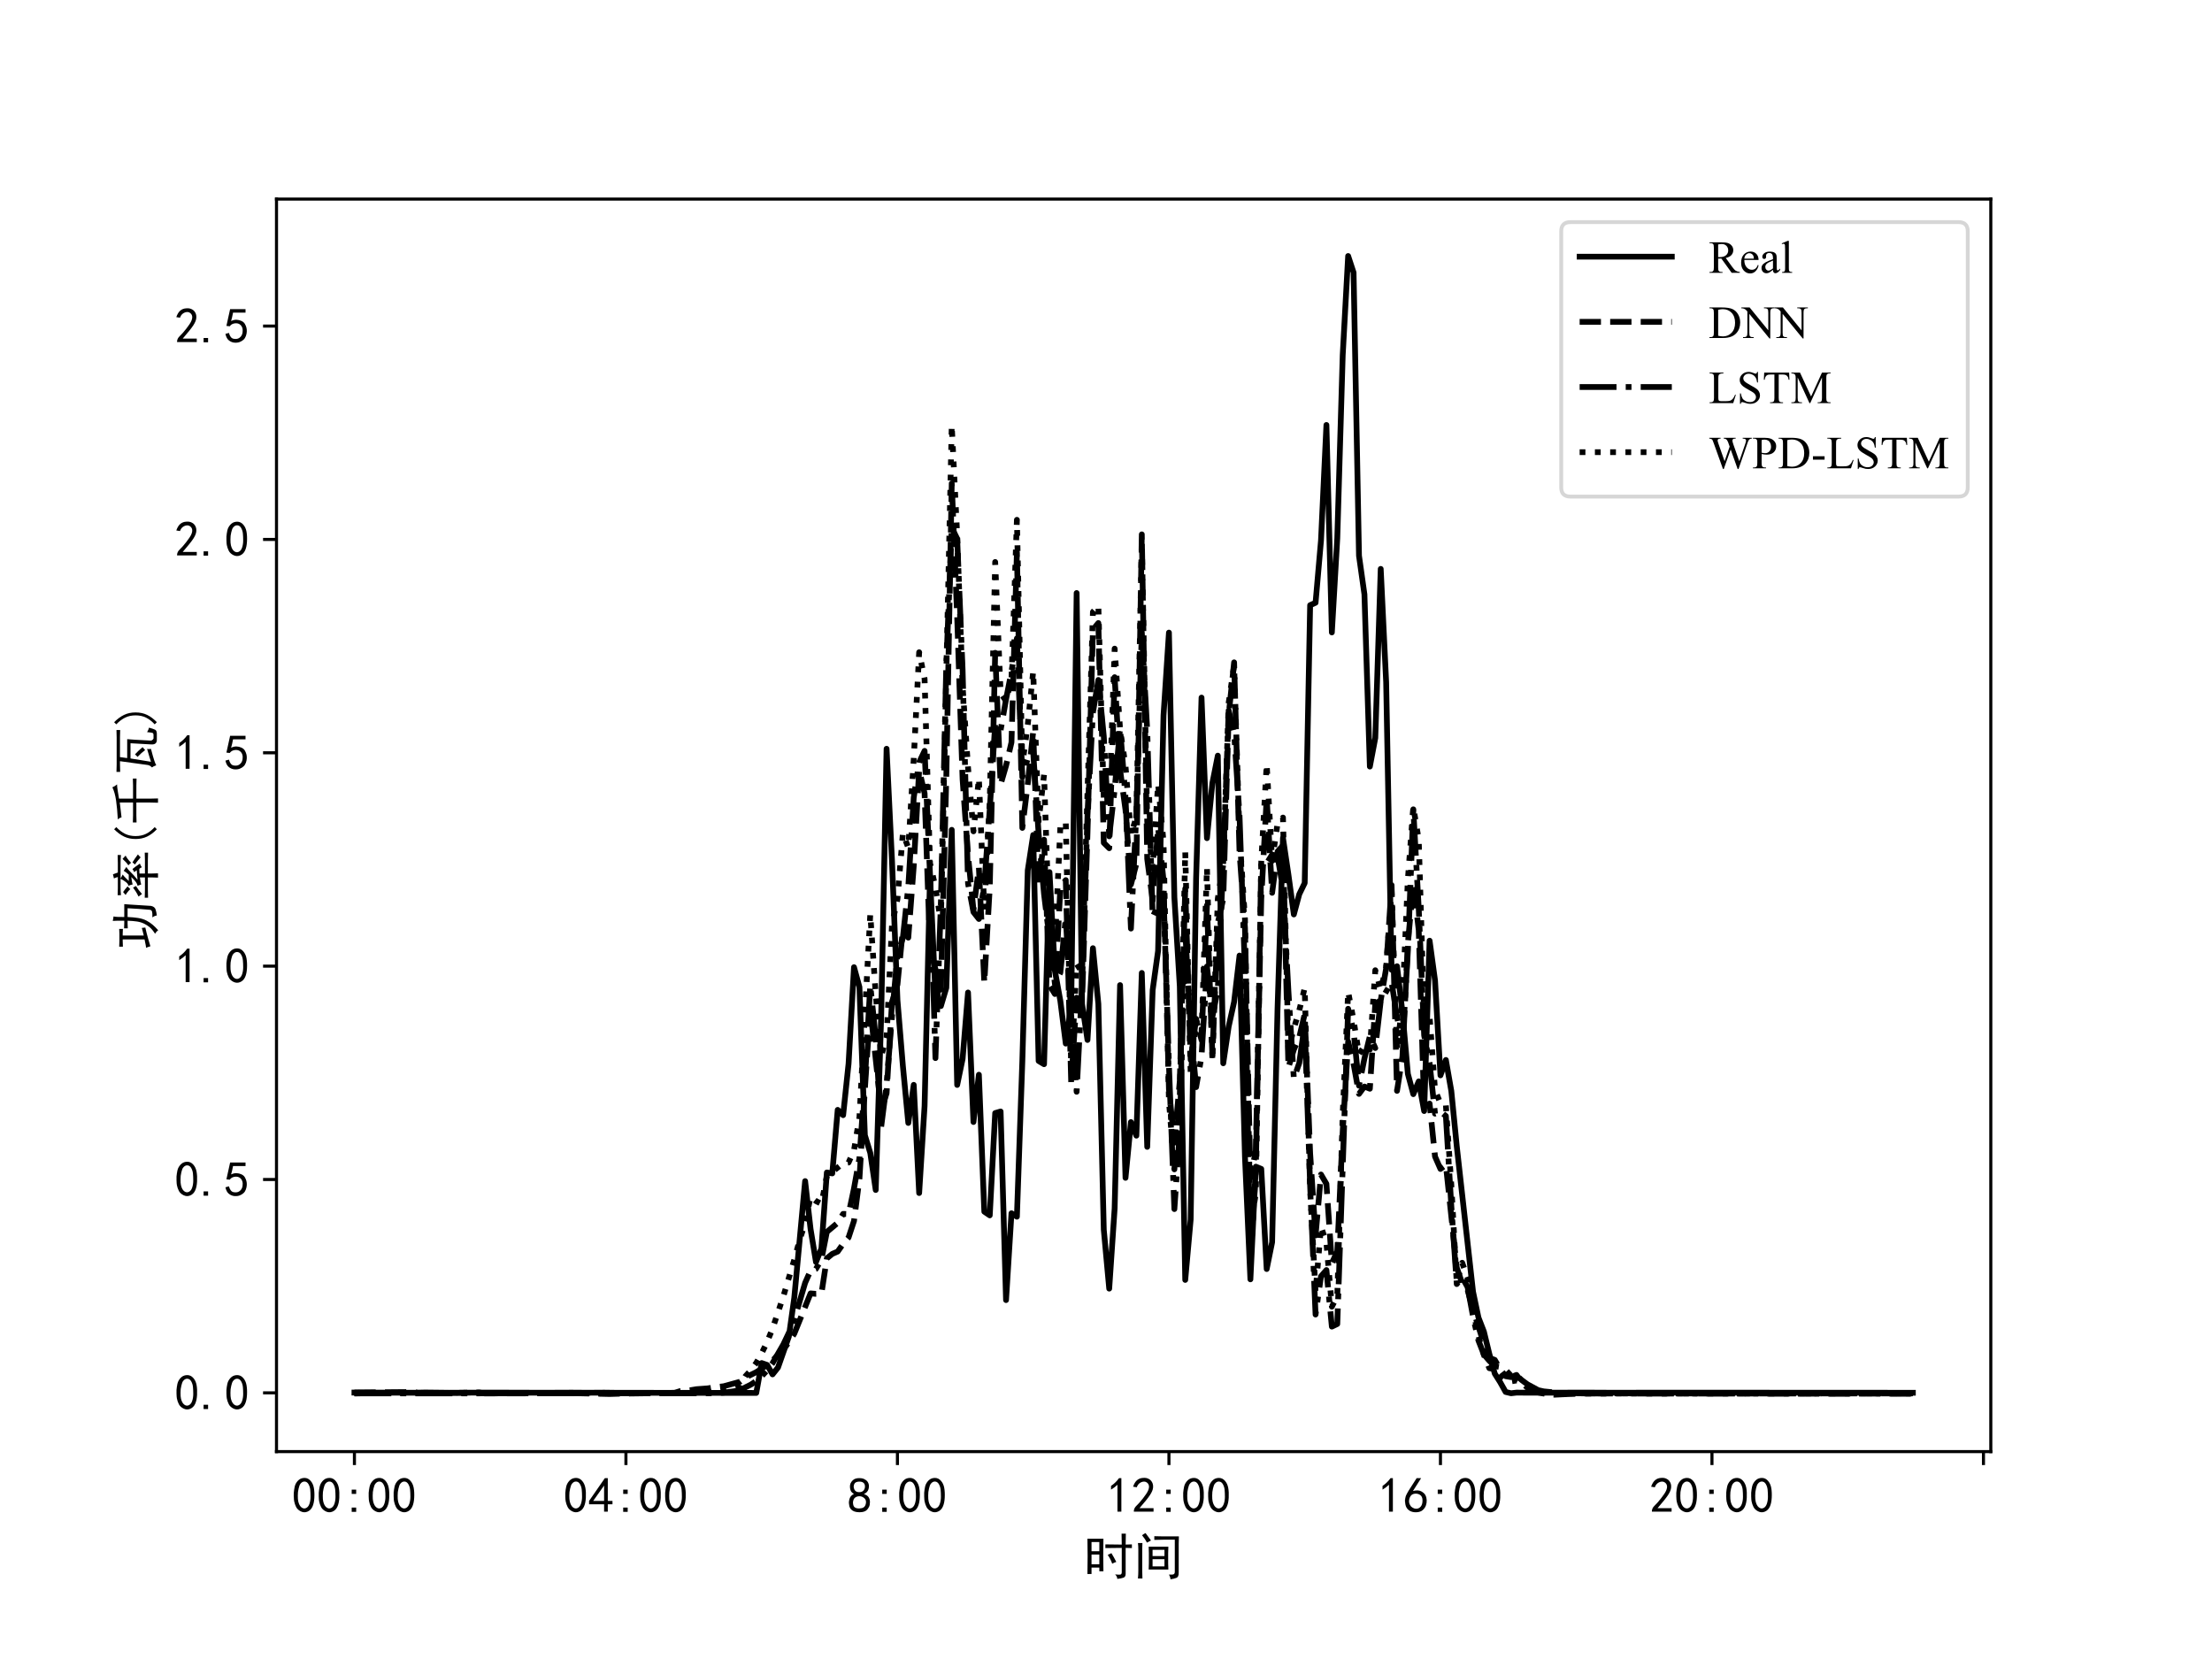 <?xml version="1.0" encoding="utf-8" standalone="no"?>
<!DOCTYPE svg PUBLIC "-//W3C//DTD SVG 1.1//EN"
  "http://www.w3.org/Graphics/SVG/1.1/DTD/svg11.dtd">
<!-- Created with matplotlib (http://matplotlib.org/) -->
<svg height="432pt" version="1.1" viewBox="0 0 576 432" width="576pt" xmlns="http://www.w3.org/2000/svg" xmlns:xlink="http://www.w3.org/1999/xlink">
 <defs>
  <style type="text/css">
*{stroke-linecap:butt;stroke-linejoin:round;}
  </style>
 </defs>
 <g id="figure_1">
  <g id="patch_1">
   <path d="M 0 432 
L 576 432 
L 576 0 
L 0 0 
z
" style="fill:#ffffff;"/>
  </g>
  <g id="axes_1">
   <g id="patch_2">
    <path d="M 72 378 
L 518.4 378 
L 518.4 51.84 
L 72 51.84 
z
" style="fill:#ffffff;"/>
   </g>
   <g id="matplotlib.axis_1">
    <g id="xtick_1">
     <g id="line2d_1">
      <defs>
       <path d="M 0 0 
L 0 3.5 
" id="md49f8ad455" style="stroke:#000000;stroke-width:0.8;"/>
      </defs>
      <g>
       <use style="stroke:#000000;stroke-width:0.8;" x="92.291" xlink:href="#md49f8ad455" y="378"/>
      </g>
     </g>
     <g id="text_1">
      <!-- 00:00 -->
      <defs>
       <path d="M 3.125 29.297 
Q 3.906 50 6.438 56.047 
Q 8.984 62.109 13.672 66.016 
Q 18.359 69.922 25.188 69.922 
Q 32.031 69.922 37.109 64.25 
Q 42.188 58.594 43.75 50 
Q 45.312 41.406 44.719 30.266 
Q 44.141 19.141 40.812 12.109 
Q 37.5 5.078 30.859 2.344 
Q 24.219 -0.391 17.578 2.922 
Q 10.938 6.25 8.203 11.719 
Q 5.469 17.188 4.297 23.234 
Q 3.125 29.297 3.906 50 
z
M 12.891 52.734 
Q 10.547 31.25 12.5 22.844 
Q 14.453 14.453 18.938 10.938 
Q 23.438 7.422 28.125 9.562 
Q 32.812 11.719 34.953 18.156 
Q 37.109 24.609 37.109 32.219 
Q 37.109 39.844 36.516 46.094 
Q 35.938 52.344 33 57.422 
Q 30.078 62.5 25.188 62.688 
Q 20.312 62.891 16.594 57.812 
Q 12.891 52.734 10.547 31.25 
z
" id="SimHei-30"/>
       <path d="M 28.516 37.891 
L 19.531 37.891 
L 19.531 46.484 
L 28.516 46.484 
z
M 28.516 1.953 
L 19.531 1.953 
L 19.531 10.547 
L 28.516 10.547 
z
" id="SimHei-3a"/>
      </defs>
      <g transform="translate(76.041 393.938)scale(0.13 -0.13)">
       <use xlink:href="#SimHei-30"/>
       <use x="50" xlink:href="#SimHei-30"/>
       <use x="100" xlink:href="#SimHei-3a"/>
       <use x="150" xlink:href="#SimHei-30"/>
       <use x="200" xlink:href="#SimHei-30"/>
      </g>
     </g>
    </g>
    <g id="xtick_2">
     <g id="line2d_2">
      <g>
       <use style="stroke:#000000;stroke-width:0.8;" x="162.991" xlink:href="#md49f8ad455" y="378"/>
      </g>
     </g>
     <g id="text_2">
      <!-- 04:00 -->
      <defs>
       <path d="M 31.25 17.188 
L 1.172 17.188 
L 1.172 23.828 
L 32.812 69.531 
L 38.672 69.531 
L 38.672 23.828 
L 48.047 23.828 
L 48.047 17.188 
L 38.672 17.188 
L 38.672 2.344 
L 31.25 2.344 
z
M 31.25 23.828 
L 31.25 54.688 
L 9.375 23.828 
z
" id="SimHei-34"/>
      </defs>
      <g transform="translate(146.741 393.938)scale(0.13 -0.13)">
       <use xlink:href="#SimHei-30"/>
       <use x="50" xlink:href="#SimHei-34"/>
       <use x="100" xlink:href="#SimHei-3a"/>
       <use x="150" xlink:href="#SimHei-30"/>
       <use x="200" xlink:href="#SimHei-30"/>
      </g>
     </g>
    </g>
    <g id="xtick_3">
     <g id="line2d_3">
      <g>
       <use style="stroke:#000000;stroke-width:0.8;" x="233.691" xlink:href="#md49f8ad455" y="378"/>
      </g>
     </g>
     <g id="text_3">
      <!-- 8:00 -->
      <defs>
       <path d="M 2.734 16.797 
Q 2.734 26.172 5.078 30.656 
Q 7.422 35.156 12.891 37.891 
Q 8.203 40.625 6.641 43.938 
Q 5.078 47.266 4.875 51.562 
Q 4.688 55.859 6.047 58.984 
Q 7.422 62.109 10.156 64.844 
Q 12.891 67.578 16.203 68.547 
Q 19.531 69.531 23.438 69.531 
Q 27.344 69.531 30.469 68.75 
Q 33.594 67.969 37.109 65.422 
Q 40.625 62.891 42.188 58.203 
Q 43.75 53.516 41.984 47.266 
Q 40.234 41.016 32.812 37.5 
Q 39.453 35.547 42.188 31.438 
Q 44.922 27.344 44.922 21.484 
Q 44.922 15.625 43.156 12.109 
Q 41.406 8.594 39.25 6.25 
Q 37.109 3.906 33.391 2.531 
Q 29.688 1.172 24.016 1.172 
Q 18.359 1.172 14.25 2.531 
Q 10.156 3.906 7.422 6.641 
Q 4.688 9.375 3.703 13.078 
Q 2.734 16.797 2.734 26.172 
z
M 10.938 26.562 
Q 10.547 17.188 12.297 13.672 
Q 14.062 10.156 18.75 9.172 
Q 23.438 8.203 28.516 9.375 
Q 33.594 10.547 35.547 14.844 
Q 37.5 19.141 36.906 23.438 
Q 36.328 27.734 32.031 30.656 
Q 27.734 33.594 22.656 33.203 
Q 17.578 32.812 14.25 29.688 
Q 10.938 26.562 10.547 17.188 
z
M 12.109 56.25 
Q 12.109 48.438 14.844 44.922 
Q 17.578 41.406 23.438 41.406 
Q 29.297 41.406 32.219 44.922 
Q 35.156 48.438 34.953 53.312 
Q 34.766 58.203 31.438 60.547 
Q 28.125 62.891 22.453 62.5 
Q 16.797 62.109 14.453 59.172 
Q 12.109 56.25 12.109 48.438 
z
" id="SimHei-38"/>
      </defs>
      <g transform="translate(220.691 393.938)scale(0.13 -0.13)">
       <use xlink:href="#SimHei-38"/>
       <use x="50" xlink:href="#SimHei-3a"/>
       <use x="100" xlink:href="#SimHei-30"/>
       <use x="150" xlink:href="#SimHei-30"/>
      </g>
     </g>
    </g>
    <g id="xtick_4">
     <g id="line2d_4">
      <g>
       <use style="stroke:#000000;stroke-width:0.8;" x="304.391" xlink:href="#md49f8ad455" y="378"/>
      </g>
     </g>
     <g id="text_4">
      <!-- 12:00 -->
      <defs>
       <path d="M 21.875 56.25 
Q 16.797 51.172 8.984 46.484 
L 8.984 53.906 
Q 18.75 60.547 25 69.531 
L 29.688 69.531 
L 29.688 2.344 
L 21.875 2.344 
z
" id="SimHei-31"/>
       <path d="M 4.688 3.906 
Q 5.078 9.766 10.156 14.453 
Q 15.234 19.141 23.047 29.094 
Q 30.859 39.062 33.203 44.531 
Q 35.547 50 34.953 53.906 
Q 34.375 57.812 31.25 60.344 
Q 28.125 62.891 24.016 62.5 
Q 19.922 62.109 16.203 59.375 
Q 12.5 56.641 10.547 51.172 
L 3.125 52.344 
Q 6.25 61.328 11.125 65.422 
Q 16.016 69.531 22.656 69.922 
Q 26.562 70.312 29.688 69.719 
Q 32.812 69.141 36.125 66.984 
Q 39.453 64.844 41.594 60.547 
Q 43.75 56.25 43.156 50.188 
Q 42.578 44.141 37.109 35.734 
Q 31.641 27.344 16.016 9.375 
L 44.141 9.375 
L 44.141 2.344 
L 4.688 2.344 
z
" id="SimHei-32"/>
      </defs>
      <g transform="translate(288.141 393.938)scale(0.13 -0.13)">
       <use xlink:href="#SimHei-31"/>
       <use x="50" xlink:href="#SimHei-32"/>
       <use x="100" xlink:href="#SimHei-3a"/>
       <use x="150" xlink:href="#SimHei-30"/>
       <use x="200" xlink:href="#SimHei-30"/>
      </g>
     </g>
    </g>
    <g id="xtick_5">
     <g id="line2d_5">
      <g>
       <use style="stroke:#000000;stroke-width:0.8;" x="375.091" xlink:href="#md49f8ad455" y="378"/>
      </g>
     </g>
     <g id="text_5">
      <!-- 16:00 -->
      <defs>
       <path d="M 3.516 19.531 
Q 4.297 30.859 6.047 34.766 
Q 7.812 38.672 11.328 44.531 
L 27.344 69.531 
L 36.328 69.531 
L 19.922 43.75 
Q 30.469 46.484 36.719 42.969 
Q 42.969 39.453 45.109 34.953 
Q 47.266 30.469 47.453 25.188 
Q 47.656 19.922 45.891 14.844 
Q 44.141 9.766 39.641 5.656 
Q 35.156 1.562 27.141 1.172 
Q 19.141 0.781 13.469 4.094 
Q 7.812 7.422 5.656 13.469 
Q 3.516 19.531 4.297 30.859 
z
M 12.5 16.016 
Q 19.531 8.594 25.391 8.203 
Q 31.25 7.812 35.156 12.109 
Q 39.062 16.406 39.062 24.609 
Q 39.062 32.812 34.172 35.938 
Q 29.297 39.062 23.234 38.281 
Q 17.188 37.5 14.453 32.422 
Q 11.719 27.344 12.109 21.672 
Q 12.5 16.016 19.531 8.594 
z
" id="SimHei-36"/>
      </defs>
      <g transform="translate(358.841 393.938)scale(0.13 -0.13)">
       <use xlink:href="#SimHei-31"/>
       <use x="50" xlink:href="#SimHei-36"/>
       <use x="100" xlink:href="#SimHei-3a"/>
       <use x="150" xlink:href="#SimHei-30"/>
       <use x="200" xlink:href="#SimHei-30"/>
      </g>
     </g>
    </g>
    <g id="xtick_6">
     <g id="line2d_6">
      <g>
       <use style="stroke:#000000;stroke-width:0.8;" x="445.791" xlink:href="#md49f8ad455" y="378"/>
      </g>
     </g>
     <g id="text_6">
      <!-- 20:00 -->
      <g transform="translate(429.541 393.938)scale(0.13 -0.13)">
       <use xlink:href="#SimHei-32"/>
       <use x="50" xlink:href="#SimHei-30"/>
       <use x="100" xlink:href="#SimHei-3a"/>
       <use x="150" xlink:href="#SimHei-30"/>
       <use x="200" xlink:href="#SimHei-30"/>
      </g>
     </g>
    </g>
    <g id="xtick_7">
     <g id="line2d_7">
      <g>
       <use style="stroke:#000000;stroke-width:0.8;" x="516.491" xlink:href="#md49f8ad455" y="378"/>
      </g>
     </g>
    </g>
    <g id="text_7">
     <!-- 时间 -->
     <defs>
      <path d="M 39.453 71.484 
Q 39.062 57.422 39.062 37.5 
Q 39.062 17.578 39.453 6.25 
L 31.25 6.25 
L 31.25 13.672 
L 15.625 13.672 
L 15.625 0.781 
L 7.422 0.781 
Q 7.812 18.75 7.812 36.719 
Q 7.812 55.078 7.422 71.484 
L 39.453 71.484 
z
M 76.172 59.766 
Q 76.172 71.484 75.781 81.641 
L 84.375 81.641 
Q 83.984 71.484 83.984 59.766 
Q 89.844 59.766 96.484 60.156 
L 96.484 52.734 
Q 89.844 53.125 83.984 53.125 
L 83.984 0.781 
Q 83.984 -5.078 79.297 -6.641 
Q 74.609 -8.203 67.188 -8.984 
Q 67.188 -4.297 62.891 0 
Q 70.312 -0.781 73.234 -0.391 
Q 76.172 0 76.172 4.688 
L 76.172 53.125 
Q 56.641 53.125 43.359 52.734 
L 43.359 60.156 
Q 55.859 59.766 76.172 59.766 
z
M 31.25 20.312 
L 31.25 39.844 
L 15.625 39.844 
L 15.625 20.312 
z
M 31.25 46.484 
L 31.25 64.844 
L 15.625 64.844 
L 15.625 46.484 
z
M 55.469 42.578 
Q 60.547 34.375 65.234 25 
Q 61.328 23.828 57.031 21.484 
Q 53.906 30.859 48.047 39.062 
Q 51.562 40.625 55.469 42.578 
z
" id="SimHei-65f6"/>
      <path d="M 69.531 55.469 
Q 69.141 48.047 69.141 42.578 
L 69.141 21.875 
Q 69.141 16.797 69.531 9.766 
L 30.078 9.766 
Q 30.469 16.797 30.469 22.266 
L 30.469 42.578 
Q 30.469 48.047 30.078 55.469 
L 69.531 55.469 
z
M 90.625 76.172 
Q 90.234 68.75 90.234 61.328 
L 90.234 3.906 
Q 90.625 -5.078 85.344 -7.031 
Q 80.078 -8.984 73.828 -9.766 
Q 73.438 -5.078 70.703 -0.391 
Q 78.125 -0.781 80.266 0.391 
Q 82.422 1.562 82.422 5.469 
L 82.422 69.531 
L 58.984 69.531 
Q 49.609 69.531 41.406 69.141 
L 41.406 76.562 
Q 49.609 76.172 58.984 76.172 
z
M 8.594 -8.203 
Q 9.375 -0.391 9.375 8.203 
L 9.375 49.219 
Q 9.375 57.422 8.594 62.891 
L 17.578 62.891 
Q 17.188 57.031 17.188 51.562 
L 17.188 7.812 
Q 17.188 0 17.578 -8.203 
z
M 61.719 16.016 
L 61.719 30.469 
L 37.891 30.469 
L 37.891 16.016 
z
M 61.719 36.719 
L 61.719 49.219 
L 37.891 49.219 
L 37.891 36.719 
z
M 23.828 82.812 
Q 27.344 78.125 34.766 67.969 
Q 30.469 66.016 26.562 63.672 
Q 22.656 71.484 16.797 78.516 
Q 21.094 81.641 23.828 82.812 
z
" id="SimHei-95f4"/>
     </defs>
     <g transform="translate(282.2 409.973)scale(0.13 -0.13)">
      <use xlink:href="#SimHei-65f6"/>
      <use x="100" xlink:href="#SimHei-95f4"/>
     </g>
    </g>
   </g>
   <g id="matplotlib.axis_2">
    <g id="ytick_1">
     <g id="line2d_8">
      <defs>
       <path d="M 0 0 
L -3.5 0 
" id="mec6d98aad8" style="stroke:#000000;stroke-width:0.8;"/>
      </defs>
      <g>
       <use style="stroke:#000000;stroke-width:0.8;" x="72" xlink:href="#mec6d98aad8" y="362.695"/>
      </g>
     </g>
     <g id="text_8">
      <!-- 0.0 -->
      <defs>
       <path d="M 16.797 1.953 
L 7.812 1.953 
L 7.812 10.547 
L 16.797 10.547 
z
" id="SimHei-2e"/>
      </defs>
      <g transform="translate(45.5 367.164)scale(0.13 -0.13)">
       <use xlink:href="#SimHei-30"/>
       <use x="50" xlink:href="#SimHei-2e"/>
       <use x="100" xlink:href="#SimHei-30"/>
      </g>
     </g>
    </g>
    <g id="ytick_2">
     <g id="line2d_9">
      <g>
       <use style="stroke:#000000;stroke-width:0.8;" x="72" xlink:href="#mec6d98aad8" y="307.139"/>
      </g>
     </g>
     <g id="text_9">
      <!-- 0.5 -->
      <defs>
       <path d="M 8.594 20.703 
Q 11.328 10.156 17.969 8.984 
Q 24.609 7.812 28.703 10.344 
Q 32.812 12.891 34.562 16.984 
Q 36.328 21.094 36.125 26.172 
Q 35.938 31.25 33.391 34.766 
Q 30.859 38.281 26.953 39.453 
Q 23.047 40.625 18.156 39.453 
Q 13.281 38.281 10.156 33.984 
L 3.516 34.766 
Q 4.297 37.109 10.938 68.359 
L 41.797 68.359 
L 41.797 61.328 
L 16.797 61.328 
Q 14.844 50.781 12.891 44.531 
Q 18.75 47.266 23.828 47.062 
Q 28.906 46.875 33.594 44.719 
Q 38.281 42.578 40.422 38.859 
Q 42.578 35.156 43.547 31.438 
Q 44.531 27.734 44.328 23.438 
Q 44.141 19.141 42.578 14.641 
Q 41.016 10.156 37.891 7.219 
Q 34.766 4.297 30.266 2.531 
Q 25.781 0.781 19.922 1.172 
Q 14.062 1.562 8.781 5.469 
Q 3.516 9.375 1.562 18.75 
z
" id="SimHei-35"/>
      </defs>
      <g transform="translate(45.5 311.608)scale(0.13 -0.13)">
       <use xlink:href="#SimHei-30"/>
       <use x="50" xlink:href="#SimHei-2e"/>
       <use x="100" xlink:href="#SimHei-35"/>
      </g>
     </g>
    </g>
    <g id="ytick_3">
     <g id="line2d_10">
      <g>
       <use style="stroke:#000000;stroke-width:0.8;" x="72" xlink:href="#mec6d98aad8" y="251.583"/>
      </g>
     </g>
     <g id="text_10">
      <!-- 1.0 -->
      <g transform="translate(45.5 256.051)scale(0.13 -0.13)">
       <use xlink:href="#SimHei-31"/>
       <use x="50" xlink:href="#SimHei-2e"/>
       <use x="100" xlink:href="#SimHei-30"/>
      </g>
     </g>
    </g>
    <g id="ytick_4">
     <g id="line2d_11">
      <g>
       <use style="stroke:#000000;stroke-width:0.8;" x="72" xlink:href="#mec6d98aad8" y="196.026"/>
      </g>
     </g>
     <g id="text_11">
      <!-- 1.5 -->
      <g transform="translate(45.5 200.495)scale(0.13 -0.13)">
       <use xlink:href="#SimHei-31"/>
       <use x="50" xlink:href="#SimHei-2e"/>
       <use x="100" xlink:href="#SimHei-35"/>
      </g>
     </g>
    </g>
    <g id="ytick_5">
     <g id="line2d_12">
      <g>
       <use style="stroke:#000000;stroke-width:0.8;" x="72" xlink:href="#mec6d98aad8" y="140.47"/>
      </g>
     </g>
     <g id="text_12">
      <!-- 2.0 -->
      <g transform="translate(45.5 144.939)scale(0.13 -0.13)">
       <use xlink:href="#SimHei-32"/>
       <use x="50" xlink:href="#SimHei-2e"/>
       <use x="100" xlink:href="#SimHei-30"/>
      </g>
     </g>
    </g>
    <g id="ytick_6">
     <g id="line2d_13">
      <g>
       <use style="stroke:#000000;stroke-width:0.8;" x="72" xlink:href="#mec6d98aad8" y="84.914"/>
      </g>
     </g>
     <g id="text_13">
      <!-- 2.5 -->
      <g transform="translate(45.5 89.383)scale(0.13 -0.13)">
       <use xlink:href="#SimHei-32"/>
       <use x="50" xlink:href="#SimHei-2e"/>
       <use x="100" xlink:href="#SimHei-35"/>
      </g>
     </g>
    </g>
    <g id="text_14">
     <!-- 功率(千瓦) -->
     <defs>
      <path d="M 88.672 4.297 
Q 87.109 -3.125 81.641 -4.875 
Q 76.172 -6.641 69.531 -7.422 
Q 68.75 -2.734 65.625 1.562 
Q 73.828 1.172 77.141 2.141 
Q 80.469 3.125 80.859 6.641 
Q 82.812 27.734 83.984 51.172 
L 66.406 51.172 
Q 66.016 39.844 64.453 30.078 
Q 62.891 20.312 59.172 13.281 
Q 55.469 6.25 50.781 0.781 
Q 46.094 -4.688 39.844 -10.156 
Q 37.109 -6.25 32.812 -3.906 
Q 41.406 1.562 45.703 6.641 
Q 50 11.719 53.125 18.156 
Q 56.25 24.609 57.422 32.422 
Q 58.594 40.234 58.984 51.172 
L 53.125 51.172 
Q 48.438 51.172 43.75 50.781 
L 43.75 58.203 
Q 48.828 57.812 53.906 57.812 
L 58.984 57.812 
L 58.984 71.484 
Q 58.984 76.172 58.594 80.859 
Q 63.672 79.688 67.578 79.297 
Q 66.797 76.562 66.594 70.703 
Q 66.406 64.844 66.406 57.812 
L 92.188 57.812 
Q 91.797 52.344 91.406 47.453 
Q 91.016 42.578 88.672 4.297 
z
M 45.312 15.625 
Q 38.672 14.062 34.375 13.078 
Q 30.078 12.109 20.891 9.375 
Q 11.719 6.641 7.812 5.469 
Q 6.25 10.938 4.688 14.062 
Q 7.031 14.062 21.484 17.188 
L 21.484 60.938 
L 18.359 60.938 
Q 13.672 60.938 7.031 60.547 
L 7.031 67.969 
Q 13.281 67.578 18.359 67.578 
L 32.812 67.578 
Q 38.281 67.578 42.578 67.969 
L 42.578 60.547 
Q 37.891 60.938 33.203 60.938 
L 29.297 60.938 
L 29.297 18.75 
L 37.109 20.703 
Q 40.234 21.484 44.531 22.656 
z
" id="SimHei-529f"/>
      <path d="M 51.953 80.469 
Q 53.516 76.562 55.469 70.703 
L 75 70.703 
Q 82.031 70.703 90.625 71.094 
L 90.625 64.453 
Q 82.031 65.234 74.609 65.234 
L 43.75 65.234 
Q 46.484 63.281 51.562 60.938 
Q 48.047 58.594 44.922 55.266 
Q 41.797 51.953 38.672 48.828 
L 51.172 48.828 
Q 55.859 53.516 58.984 58.984 
Q 62.5 56.25 66.797 53.516 
Q 61.719 50.781 56.25 44.922 
Q 50.781 39.062 41.016 31.25 
L 60.156 32.812 
Q 58.203 35.156 56.25 37.891 
Q 58.594 38.672 62.5 41.406 
Q 66.406 36.719 73.438 26.562 
Q 69.922 25.391 66.016 22.656 
Q 65.234 25 62.891 27.734 
Q 57.812 27.344 53.516 27.344 
L 53.516 16.406 
L 80.469 16.406 
Q 88.672 16.406 95.312 16.797 
L 95.312 10.156 
Q 89.062 10.547 80.078 10.547 
L 53.516 10.547 
L 53.516 2.734 
Q 53.516 -4.688 53.906 -9.766 
L 45.312 -9.766 
Q 45.703 -4.688 45.703 2.734 
L 45.703 10.547 
L 20.703 10.547 
Q 12.891 10.547 5.078 10.156 
L 5.078 16.797 
Q 12.891 16.406 21.094 16.406 
L 45.703 16.406 
L 45.703 26.562 
Q 42.188 26.172 38.672 25.578 
Q 35.156 25 31.641 23.828 
Q 30.469 27.734 28.906 31.25 
Q 32.422 31.641 36.328 34.375 
Q 40.234 37.109 46.484 43.75 
Q 35.938 42.578 31.641 41.016 
Q 30.859 44.922 28.906 49.609 
Q 32.422 49.609 36.328 54.484 
Q 40.234 59.375 42.969 65.234 
L 26.562 65.234 
Q 17.969 65.234 10.156 64.453 
L 10.156 71.094 
Q 17.969 70.703 24.219 70.703 
L 46.484 70.703 
Q 45.312 75.391 43.75 78.516 
Q 47.266 79.297 51.953 80.469 
z
M 25.391 40.234 
Q 26.953 37.5 28.516 34.375 
Q 24.609 32.031 20.703 29.094 
Q 16.797 26.172 12.5 22.266 
Q 9.766 26.172 7.422 29.297 
Q 12.5 31.641 17.188 34.562 
Q 21.875 37.5 25.391 40.234 
z
M 75.781 41.406 
Q 80.078 38.672 83.391 36.516 
Q 86.719 34.375 91.797 30.469 
Q 88.672 28.125 85.938 25 
Q 82.812 27.734 79.094 30.859 
Q 75.391 33.984 71.484 36.328 
Q 73.828 38.672 75.781 41.406 
z
M 89.453 55.078 
Q 86.719 53.906 82.812 50.969 
Q 78.906 48.047 75 44.141 
Q 72.266 47.656 69.922 49.609 
Q 73.438 51.953 76.172 54.484 
Q 78.906 57.031 82.812 61.328 
Q 86.328 57.812 89.453 55.078 
z
M 16.406 60.156 
Q 22.266 56.25 27.734 51.172 
Q 24.609 48.438 22.266 45.703 
Q 16.797 51.562 10.547 55.078 
Q 13.672 57.812 16.406 60.156 
z
" id="SimHei-7387"/>
      <path d="M 46.484 -3.125 
L 42.188 -7.422 
Q 32.422 1.953 27.531 12.109 
Q 22.656 22.266 22.656 35.156 
Q 22.656 48.047 27.531 58.203 
Q 32.422 68.359 42.188 78.125 
L 46.484 73.828 
Q 37.5 65.234 33 56.047 
Q 28.516 46.875 28.516 35.156 
Q 28.516 23.438 33 14.25 
Q 37.5 5.078 46.484 -3.125 
z
" id="SimHei-28"/>
      <path d="M 11.719 70.703 
Q 33.594 71.875 49.797 74.219 
Q 66.016 76.562 76.172 81.641 
Q 78.516 76.172 82.031 72.266 
Q 77.344 72.266 69.141 70.891 
Q 60.938 69.531 53.516 68.359 
L 53.516 40.234 
L 79.688 40.234 
Q 86.328 40.234 93.75 40.625 
L 93.75 33.203 
Q 85.938 33.594 79.688 33.594 
L 53.516 33.594 
L 53.516 6.641 
Q 53.516 -1.172 53.906 -9.766 
L 45.312 -9.766 
Q 45.703 -1.172 45.703 6.25 
L 45.703 33.594 
L 19.922 33.594 
Q 12.891 33.594 5.859 33.203 
L 5.859 40.625 
Q 13.672 40.234 19.922 40.234 
L 45.703 40.234 
L 45.703 66.797 
Q 40.234 66.016 32.609 65.234 
Q 25 64.453 16.016 63.281 
Q 14.844 67.969 11.719 70.703 
z
" id="SimHei-5343"/>
      <path d="M 75.781 73.047 
Q 82.812 73.047 91.016 73.438 
L 91.016 66.016 
Q 82.812 66.406 76.953 66.406 
L 36.719 66.406 
L 34.766 51.953 
L 72.656 51.953 
Q 72.266 46.875 71.484 36.328 
L 69.922 7.422 
Q 68.75 1.953 73.828 -0.781 
L 80.469 -0.781 
Q 84.375 -0.781 85.156 1.172 
Q 85.938 3.125 86.719 12.109 
Q 91.016 9.375 95.703 8.203 
Q 93.359 -0.391 91.594 -3.906 
Q 89.844 -7.422 83.594 -7.422 
L 71.875 -7.422 
Q 61.328 -7.812 62.109 3.906 
L 64.453 45.312 
L 33.984 45.312 
L 27.344 4.297 
Q 32.031 5.859 37.109 7.422 
L 53.125 12.109 
Q 52.344 9.375 53.125 4.297 
Q 37.891 0.391 30.266 -2.141 
Q 22.656 -4.688 20.312 -6.25 
Q 18.359 -0.391 16.016 2.344 
Q 20.703 6.641 21.094 12.109 
L 28.516 66.406 
L 22.266 66.406 
Q 15.234 66.406 7.031 66.016 
L 7.031 73.438 
Q 15.234 73.047 22.266 73.047 
z
M 42.188 36.328 
Q 48.438 30.859 56.641 21.094 
Q 53.516 18.359 50.781 16.016 
Q 45.703 23.047 37.109 31.25 
Q 39.844 33.594 42.188 36.328 
z
" id="SimHei-74e6"/>
      <path d="M 26.172 35.156 
Q 26.172 22.266 21.281 12.109 
Q 16.406 1.953 6.641 -7.422 
L 2.344 -3.125 
Q 11.328 5.078 15.812 14.25 
Q 20.312 23.438 20.312 35.156 
Q 20.312 46.875 15.812 56.047 
Q 11.328 65.234 2.344 73.828 
L 6.641 78.125 
Q 16.406 68.359 21.281 58.203 
Q 26.172 48.047 26.172 35.156 
z
" id="SimHei-29"/>
     </defs>
     <g transform="translate(39.875 247.42)rotate(-90)scale(0.13 -0.13)">
      <use xlink:href="#SimHei-529f"/>
      <use x="100" xlink:href="#SimHei-7387"/>
      <use x="200" xlink:href="#SimHei-28"/>
      <use x="250" xlink:href="#SimHei-5343"/>
      <use x="350" xlink:href="#SimHei-74e6"/>
      <use x="450" xlink:href="#SimHei-29"/>
     </g>
    </g>
   </g>
   <g id="line2d_14">
    <path clip-path="url(#p25dc299157)" d="M 92.291 362.621 
L 99.361 362.636 
L 105.017 362.658 
L 107.845 362.666 
L 110.673 362.599 
L 119.157 362.695 
L 121.985 362.647 
L 124.813 362.636 
L 129.055 362.629 
L 141.781 362.666 
L 148.851 362.636 
L 153.093 362.666 
L 157.335 362.636 
L 160.163 362.673 
L 196.927 362.717 
L 198.341 354.936 
L 199.755 355.421 
L 201.169 357.884 
L 202.583 356.11 
L 205.411 348.054 
L 206.825 337.965 
L 209.653 307.558 
L 211.067 320.028 
L 212.481 328.636 
L 213.895 325.098 
L 215.309 305.313 
L 216.723 305.55 
L 218.137 289.009 
L 219.551 290.383 
L 220.965 276.976 
L 222.379 251.857 
L 223.793 257.035 
L 225.207 295.613 
L 226.621 300.239 
L 228.035 309.869 
L 229.449 264.857 
L 230.863 194.978 
L 232.277 224.164 
L 233.691 260.401 
L 235.105 277.542 
L 236.519 292.413 
L 237.933 282.498 
L 239.347 310.665 
L 240.761 287.968 
L 242.175 228.053 
L 243.589 258.964 
L 245.003 261.983 
L 246.417 257.231 
L 247.831 216.086 
L 249.245 282.516 
L 250.659 275.731 
L 252.073 258.446 
L 253.487 292.165 
L 254.901 279.857 
L 256.315 315.513 
L 257.729 316.48 
L 259.143 289.842 
L 260.557 289.428 
L 261.971 338.539 
L 263.385 315.928 
L 264.799 316.824 
L 266.213 276.372 
L 267.627 226.638 
L 269.041 217.427 
L 270.455 276.268 
L 271.869 277.12 
L 273.283 227.101 
L 274.697 252.801 
L 276.111 260.612 
L 277.525 271.75 
L 278.939 261.961 
L 280.353 154.422 
L 281.767 261.438 
L 283.181 270.805 
L 284.595 246.909 
L 286.009 261.405 
L 287.423 320.213 
L 288.837 335.554 
L 290.251 314.669 
L 291.665 256.516 
L 293.079 306.706 
L 294.493 292.187 
L 295.907 295.724 
L 297.321 253.349 
L 298.735 298.639 
L 300.149 257.824 
L 301.563 247.609 
L 302.977 186.3 
L 304.391 164.726 
L 305.805 233.701 
L 307.219 256.838 
L 308.633 333.287 
L 310.047 317.55 
L 311.461 228.782 
L 312.875 181.652 
L 314.289 218.256 
L 315.703 203.901 
L 317.117 196.763 
L 318.531 276.876 
L 319.945 267.309 
L 321.359 260.887 
L 322.773 248.82 
L 324.187 301.22 
L 325.601 333.136 
L 327.015 303.795 
L 328.429 304.38 
L 329.843 330.45 
L 331.257 323.473 
L 332.671 262.594 
L 334.085 218.212 
L 335.499 227.742 
L 336.913 238.12 
L 338.327 232.853 
L 339.741 229.942 
L 341.155 157.585 
L 342.569 156.956 
L 343.983 140.778 
L 345.397 110.659 
L 346.811 164.685 
L 348.225 140.137 
L 349.639 92.488 
L 351.053 66.665 
L 352.467 70.973 
L 353.881 144.704 
L 355.295 154.763 
L 356.709 199.612 
L 358.123 192.156 
L 359.537 148.141 
L 360.951 177.634 
L 362.365 252.538 
L 363.779 251.598 
L 365.193 263.613 
L 366.607 279.639 
L 368.021 284.916 
L 369.435 281.591 
L 370.849 289.313 
L 372.263 244.949 
L 373.677 255.316 
L 375.091 280.016 
L 376.505 276.016 
L 377.919 284.098 
L 379.333 298.446 
L 383.575 336.376 
L 384.989 343.099 
L 386.403 346.743 
L 387.817 352.551 
L 389.231 357.684 
L 390.645 359.925 
L 392.059 362.462 
L 393.473 362.799 
L 394.887 362.636 
L 399.129 362.658 
L 401.957 362.651 
L 413.269 362.629 
L 418.925 362.658 
L 423.167 362.666 
L 428.823 362.643 
L 438.721 362.643 
L 498.109 362.673 
L 498.109 362.673 
" style="fill:none;stroke:#000000;stroke-linecap:square;stroke-width:1.5;"/>
   </g>
   <g id="line2d_15">
    <path clip-path="url(#p25dc299157)" d="M 92.291 362.618 
L 97.947 362.565 
L 107.845 362.481 
L 109.259 362.798 
L 124.813 362.604 
L 126.227 362.85 
L 150.265 362.802 
L 158.749 362.995 
L 161.577 362.911 
L 172.889 362.753 
L 175.717 362.68 
L 177.131 362.231 
L 179.959 361.983 
L 181.373 361.743 
L 184.201 361.535 
L 187.029 361.142 
L 188.443 360.98 
L 192.685 359.808 
L 194.099 358.688 
L 196.927 357.308 
L 199.755 355.454 
L 201.169 354.283 
L 203.997 351.352 
L 205.411 349.538 
L 206.825 347.29 
L 209.653 340.306 
L 211.067 336.801 
L 212.481 336.917 
L 213.895 336.884 
L 215.309 327.668 
L 216.723 326.515 
L 218.137 325.899 
L 219.551 323.881 
L 220.965 322.233 
L 222.379 317.934 
L 223.793 306.955 
L 225.207 283.626 
L 226.621 262.562 
L 229.449 289.053 
L 230.863 284.687 
L 232.277 260.909 
L 233.691 256.401 
L 235.105 242.061 
L 236.519 244.159 
L 237.933 225.556 
L 239.347 200.508 
L 240.761 206.571 
L 242.175 246.986 
L 245.003 257.708 
L 246.417 202.183 
L 247.831 125.864 
L 249.245 160.499 
L 250.659 202.944 
L 252.073 222.665 
L 253.487 236.943 
L 254.901 225.951 
L 256.315 255.906 
L 257.729 231.066 
L 259.143 169.996 
L 260.557 204.28 
L 261.971 199.395 
L 263.385 193.307 
L 264.799 143.832 
L 266.213 215.584 
L 267.627 204.062 
L 269.041 190.503 
L 270.455 230.067 
L 271.869 218.659 
L 273.283 256.553 
L 274.697 258.838 
L 276.111 231.125 
L 277.525 229.178 
L 278.939 281.955 
L 280.353 259.796 
L 281.767 260.63 
L 283.181 216.767 
L 284.595 163.923 
L 286.009 162.235 
L 287.423 219.468 
L 288.837 220.874 
L 290.251 176.338 
L 291.665 200.463 
L 293.079 210.9 
L 294.493 230.313 
L 295.907 224.95 
L 297.321 139.146 
L 298.735 223.677 
L 300.149 234.442 
L 301.563 215.505 
L 302.977 229.248 
L 304.391 283.656 
L 305.805 297.555 
L 307.219 281.447 
L 308.633 231.418 
L 310.047 275.998 
L 311.461 265.304 
L 312.875 270.814 
L 314.289 235.734 
L 315.703 274.788 
L 317.117 240.284 
L 318.531 234.081 
L 319.945 186.17 
L 321.359 172.476 
L 322.773 222.001 
L 324.187 241.572 
L 325.601 306.712 
L 327.015 299.598 
L 328.429 234.048 
L 329.843 207.711 
L 331.257 232.484 
L 332.671 221.741 
L 334.085 220.133 
L 335.499 277.967 
L 336.913 273.304 
L 338.327 270.092 
L 339.741 264.059 
L 341.155 300.31 
L 342.569 321.715 
L 343.983 305.842 
L 345.397 308.271 
L 346.811 328.924 
L 348.225 325.844 
L 349.639 294.568 
L 351.053 271.24 
L 352.467 277.009 
L 353.881 284.851 
L 355.295 282.934 
L 356.709 283.502 
L 358.123 261.381 
L 359.537 260.474 
L 360.951 252.131 
L 362.365 230.483 
L 363.779 284.056 
L 365.193 275.148 
L 366.607 245.675 
L 368.021 230.002 
L 369.435 242.209 
L 370.849 288.06 
L 372.263 287.37 
L 373.677 301.163 
L 375.091 304.393 
L 376.505 303.342 
L 379.333 330.086 
L 380.747 334.161 
L 382.161 335.891 
L 383.575 341.034 
L 386.403 349.889 
L 387.817 353.598 
L 389.231 354.106 
L 390.645 356.546 
L 392.059 358.354 
L 393.473 358.593 
L 394.887 358.028 
L 396.301 359.991 
L 397.715 361.361 
L 400.543 362.614 
L 401.957 362.879 
L 404.785 363.175 
L 411.855 362.856 
L 421.753 362.824 
L 481.141 362.932 
L 485.383 362.896 
L 498.109 362.935 
L 498.109 362.935 
" style="fill:none;stroke:#000000;stroke-dasharray:5.55,2.4;stroke-dashoffset:0;stroke-width:1.5;"/>
   </g>
   <g id="line2d_16">
    <path clip-path="url(#p25dc299157)" d="M 92.291 362.845 
L 185.615 362.801 
L 188.443 362.634 
L 191.271 362.264 
L 192.685 361.96 
L 195.513 360.555 
L 196.927 359.605 
L 198.341 358.358 
L 199.755 356.835 
L 201.169 354.953 
L 203.997 350.054 
L 205.411 347.07 
L 206.825 343.629 
L 209.653 334.056 
L 211.067 330.862 
L 212.481 330.406 
L 213.895 327.974 
L 215.309 320.793 
L 218.137 318.417 
L 219.551 316.098 
L 220.965 316.145 
L 222.379 309.452 
L 223.793 301.58 
L 225.207 281.494 
L 226.621 256.517 
L 228.035 270.185 
L 229.449 293.469 
L 230.863 282.387 
L 232.277 264.425 
L 233.691 248.679 
L 235.105 244.232 
L 236.519 230.869 
L 237.933 207.682 
L 239.347 198.494 
L 240.761 195.527 
L 242.175 227.738 
L 243.589 275.528 
L 245.003 235.299 
L 246.417 172.981 
L 247.831 137.396 
L 249.245 140.279 
L 250.659 174.449 
L 252.073 230.059 
L 253.487 237.497 
L 254.901 239.298 
L 256.315 230.435 
L 257.729 210.771 
L 259.143 188.541 
L 260.557 190.141 
L 261.971 182.115 
L 263.385 174.883 
L 264.799 166.231 
L 266.213 202.377 
L 267.627 197.553 
L 269.041 195.828 
L 270.455 217.133 
L 271.869 232.839 
L 274.697 256.176 
L 276.111 253.267 
L 277.525 238.925 
L 278.939 264.371 
L 280.353 284.298 
L 281.767 256.791 
L 283.181 212.275 
L 284.595 185.525 
L 286.009 177.054 
L 287.423 191.752 
L 288.837 217.772 
L 290.251 205.585 
L 291.665 189.576 
L 293.079 207.636 
L 294.493 241.796 
L 295.907 211.735 
L 297.321 164.605 
L 298.735 190.287 
L 300.149 238.773 
L 302.977 232.666 
L 304.391 277.337 
L 305.805 314.84 
L 307.219 294.355 
L 308.633 242.521 
L 310.047 267.599 
L 311.461 283.084 
L 312.875 275.1 
L 314.289 251.671 
L 315.703 264.793 
L 317.117 257.571 
L 318.531 224.355 
L 319.945 184.975 
L 321.359 190.757 
L 322.773 212.519 
L 324.187 252.909 
L 325.601 328.616 
L 327.015 304.601 
L 328.429 224.547 
L 329.843 224.794 
L 331.257 222.544 
L 332.671 222.89 
L 334.085 231.41 
L 335.499 258.107 
L 336.913 280.845 
L 338.327 276.8 
L 339.741 266.645 
L 341.155 308.712 
L 342.569 342.3 
L 343.983 332.357 
L 345.397 330.72 
L 346.811 345.447 
L 348.225 344.766 
L 351.053 262.683 
L 352.467 268.483 
L 353.881 282.709 
L 355.295 275.631 
L 356.709 269.832 
L 358.123 272.905 
L 359.537 260.628 
L 362.365 255.785 
L 363.779 264.703 
L 365.193 271.916 
L 366.607 247.625 
L 368.021 210.744 
L 369.435 236.533 
L 370.849 269.619 
L 372.263 276.829 
L 373.677 289.993 
L 375.091 289.426 
L 376.505 290.612 
L 377.919 314.076 
L 379.333 334.365 
L 380.747 332.627 
L 382.161 335.166 
L 383.575 342.825 
L 384.989 349.09 
L 386.403 352.706 
L 387.817 354.346 
L 389.231 355.735 
L 390.645 355.968 
L 392.059 356.714 
L 393.473 358.235 
L 394.887 358.169 
L 396.301 359.41 
L 397.715 360.458 
L 400.543 361.994 
L 401.957 362.311 
L 406.199 362.733 
L 413.269 362.855 
L 434.479 362.891 
L 498.109 362.842 
L 498.109 362.842 
" style="fill:none;stroke:#000000;stroke-dasharray:9.6,2.4,1.5,2.4;stroke-dashoffset:0;stroke-width:1.5;"/>
   </g>
   <g id="line2d_17">
    <path clip-path="url(#p25dc299157)" d="M 92.291 362.834 
L 181.373 362.701 
L 185.615 362.4 
L 188.443 362.017 
L 191.271 361.355 
L 192.685 360.871 
L 194.099 358.378 
L 195.513 356.831 
L 196.927 354.902 
L 198.341 352.388 
L 199.755 349.444 
L 201.169 345.956 
L 203.997 337.516 
L 206.825 328.026 
L 208.239 322.829 
L 209.653 318.478 
L 211.067 311.645 
L 212.481 312.758 
L 213.895 313.462 
L 215.309 306.265 
L 219.551 302.908 
L 220.965 302.714 
L 222.379 299.553 
L 223.793 290.929 
L 226.621 238.024 
L 228.035 258.927 
L 229.449 274.996 
L 230.863 270.154 
L 232.277 240.711 
L 233.691 234.131 
L 235.105 217.005 
L 236.519 220.736 
L 237.933 197.706 
L 239.347 169.841 
L 240.761 176.792 
L 242.175 224.744 
L 243.589 231.077 
L 245.003 240.04 
L 247.831 110.725 
L 249.245 139.263 
L 250.659 178.636 
L 252.073 199.853 
L 253.487 216.474 
L 254.901 202.633 
L 256.315 236.887 
L 257.729 208.758 
L 259.143 146.34 
L 260.557 180.415 
L 261.971 182.561 
L 263.385 176.719 
L 264.799 135.361 
L 266.213 199.092 
L 267.627 188.661 
L 269.041 174.839 
L 270.455 213.817 
L 271.869 201.746 
L 273.283 243.775 
L 274.697 246.132 
L 276.111 215.323 
L 277.525 214.021 
L 278.939 278.315 
L 280.353 250.963 
L 281.767 253.216 
L 284.595 159.341 
L 286.009 157.718 
L 287.423 207.964 
L 288.837 209.554 
L 290.251 168.903 
L 291.665 189.876 
L 293.079 199.416 
L 294.493 217.364 
L 295.907 212.736 
L 297.321 140.765 
L 298.735 213.954 
L 300.149 226.152 
L 301.563 204.143 
L 302.977 219.207 
L 304.391 286.775 
L 305.805 304.49 
L 307.219 285.323 
L 308.633 221.758 
L 310.047 279.725 
L 311.461 265.89 
L 312.875 269.321 
L 314.289 225.897 
L 315.703 276.175 
L 317.117 233.952 
L 318.531 225.212 
L 319.945 182.995 
L 321.359 173.345 
L 322.773 217.528 
L 324.187 239.32 
L 325.601 319.671 
L 327.015 310.748 
L 328.429 224.332 
L 329.843 198.95 
L 331.257 224.157 
L 332.671 214.44 
L 334.085 212.891 
L 335.499 273.409 
L 336.913 267.802 
L 338.327 263.1 
L 339.741 257.24 
L 341.155 309.837 
L 342.569 336.43 
L 343.983 319.399 
L 345.397 323.666 
L 346.811 340.249 
L 348.225 337.488 
L 349.639 290.098 
L 351.053 258.254 
L 352.467 265.652 
L 353.881 274.552 
L 355.295 272.332 
L 356.709 273.308 
L 358.123 252.647 
L 359.537 257.715 
L 360.951 251.923 
L 362.365 232.038 
L 363.779 273.55 
L 365.193 260.914 
L 366.607 228.964 
L 368.021 210.124 
L 369.435 218.683 
L 370.849 265.257 
L 372.263 264.681 
L 373.677 283.823 
L 375.091 287.332 
L 376.505 287.814 
L 377.919 308.535 
L 379.333 334.081 
L 380.747 328.817 
L 382.161 332.795 
L 383.575 341.293 
L 384.989 347.909 
L 386.403 352.84 
L 387.817 356.277 
L 389.231 356.504 
L 390.645 358.436 
L 392.059 359.367 
L 393.473 359.711 
L 394.887 359.466 
L 396.301 360.529 
L 399.129 361.716 
L 400.543 362.366 
L 401.957 362.606 
L 406.199 362.863 
L 417.511 362.888 
L 493.867 362.849 
L 498.109 362.849 
L 498.109 362.849 
" style="fill:none;stroke:#000000;stroke-dasharray:1.5,2.475;stroke-dashoffset:0;stroke-width:1.5;"/>
   </g>
   <g id="patch_3">
    <path d="M 72 378 
L 72 51.84 
" style="fill:none;stroke:#000000;stroke-linecap:square;stroke-linejoin:miter;stroke-width:0.8;"/>
   </g>
   <g id="patch_4">
    <path d="M 518.4 378 
L 518.4 51.84 
" style="fill:none;stroke:#000000;stroke-linecap:square;stroke-linejoin:miter;stroke-width:0.8;"/>
   </g>
   <g id="patch_5">
    <path d="M 72 378 
L 518.4 378 
" style="fill:none;stroke:#000000;stroke-linecap:square;stroke-linejoin:miter;stroke-width:0.8;"/>
   </g>
   <g id="patch_6">
    <path d="M 72 51.84 
L 518.4 51.84 
" style="fill:none;stroke:#000000;stroke-linecap:square;stroke-linejoin:miter;stroke-width:0.8;"/>
   </g>
   <g id="legend_1">
    <g id="patch_7">
     <path d="M 408.936 129.308 
L 510 129.308 
Q 512.4 129.308 512.4 126.907 
L 512.4 60.24 
Q 512.4 57.84 510 57.84 
L 408.936 57.84 
Q 406.536 57.84 406.536 60.24 
L 406.536 126.907 
Q 406.536 129.308 408.936 129.308 
z
" style="fill:#ffffff;opacity:0.8;stroke:#cccccc;stroke-linejoin:miter;"/>
    </g>
    <g id="line2d_18">
     <path d="M 411.336 66.84 
L 435.336 66.84 
" style="fill:none;stroke:#000000;stroke-linecap:square;stroke-width:1.5;"/>
    </g>
    <g id="line2d_19"/>
    <g id="text_15">
     <!-- Real -->
     <defs>
      <path d="M 67.578 0 
L 49.906 0 
L 27.484 30.953 
Q 25 30.859 23.438 30.859 
Q 22.797 30.859 22.062 30.875 
Q 21.344 30.906 20.562 30.953 
L 20.562 11.719 
Q 20.562 5.469 21.922 3.953 
Q 23.781 1.812 27.484 1.812 
L 30.078 1.812 
L 30.078 0 
L 1.703 0 
L 1.703 1.812 
L 4.203 1.812 
Q 8.406 1.812 10.203 4.547 
Q 11.234 6.062 11.234 11.719 
L 11.234 54.5 
Q 11.234 60.75 9.859 62.25 
Q 7.953 64.406 4.203 64.406 
L 1.703 64.406 
L 1.703 66.219 
L 25.828 66.219 
Q 36.375 66.219 41.375 64.672 
Q 46.391 63.141 49.875 59.016 
Q 53.375 54.891 53.375 49.172 
Q 53.375 43.062 49.391 38.562 
Q 45.406 34.078 37.062 32.234 
L 50.734 13.234 
Q 55.422 6.688 58.781 4.531 
Q 62.156 2.391 67.578 1.812 
z
M 20.562 34.031 
Q 21.484 34.031 22.172 34 
Q 22.859 33.984 23.297 33.984 
Q 32.766 33.984 37.578 38.078 
Q 42.391 42.188 42.391 48.531 
Q 42.391 54.734 38.5 58.609 
Q 34.625 62.5 28.219 62.5 
Q 25.391 62.5 20.562 61.578 
z
" id="TimesNewRomanPSMT-52"/>
      <path d="M 10.641 27.875 
Q 10.594 17.922 15.484 12.25 
Q 20.359 6.594 26.953 6.594 
Q 31.344 6.594 34.594 9 
Q 37.844 11.422 40.047 17.281 
L 41.547 16.312 
Q 40.531 9.625 35.594 4.125 
Q 30.672 -1.375 23.25 -1.375 
Q 15.188 -1.375 9.453 4.906 
Q 3.719 11.188 3.719 21.781 
Q 3.719 33.25 9.594 39.672 
Q 15.484 46.094 24.359 46.094 
Q 31.891 46.094 36.719 41.141 
Q 41.547 36.188 41.547 27.875 
z
M 10.641 30.719 
L 31.344 30.719 
Q 31.109 35.016 30.328 36.766 
Q 29.109 39.5 26.688 41.062 
Q 24.266 42.625 21.625 42.625 
Q 17.578 42.625 14.375 39.469 
Q 11.188 36.328 10.641 30.719 
z
" id="TimesNewRomanPSMT-65"/>
      <path d="M 28.469 6.453 
Q 21.578 1.125 19.828 0.297 
Q 17.188 -0.922 14.203 -0.922 
Q 9.578 -0.922 6.562 2.25 
Q 3.562 5.422 3.562 10.594 
Q 3.562 13.875 5.031 16.266 
Q 7.031 19.578 11.984 22.5 
Q 16.938 25.438 28.469 29.641 
L 28.469 31.391 
Q 28.469 38.094 26.344 40.578 
Q 24.219 43.062 20.172 43.062 
Q 17.094 43.062 15.281 41.406 
Q 13.422 39.75 13.422 37.594 
L 13.531 34.766 
Q 13.531 32.516 12.375 31.297 
Q 11.234 30.078 9.375 30.078 
Q 7.562 30.078 6.422 31.344 
Q 5.281 32.625 5.281 34.812 
Q 5.281 39.016 9.578 42.531 
Q 13.875 46.047 21.625 46.047 
Q 27.594 46.047 31.391 44.047 
Q 34.281 42.531 35.641 39.312 
Q 36.531 37.203 36.531 30.719 
L 36.531 15.531 
Q 36.531 9.125 36.766 7.688 
Q 37.016 6.25 37.578 5.766 
Q 38.141 5.281 38.875 5.281 
Q 39.656 5.281 40.234 5.609 
Q 41.266 6.25 44.188 9.188 
L 44.188 6.453 
Q 38.719 -0.875 33.734 -0.875 
Q 31.344 -0.875 29.922 0.781 
Q 28.516 2.438 28.469 6.453 
z
M 28.469 9.625 
L 28.469 26.656 
Q 21.094 23.734 18.953 22.516 
Q 15.094 20.359 13.422 18.016 
Q 11.766 15.672 11.766 12.891 
Q 11.766 9.375 13.859 7.047 
Q 15.969 4.734 18.703 4.734 
Q 22.406 4.734 28.469 9.625 
z
" id="TimesNewRomanPSMT-61"/>
      <path d="M 18.5 69.438 
L 18.5 10.109 
Q 18.5 5.906 19.109 4.531 
Q 19.734 3.172 21 2.469 
Q 22.266 1.766 25.734 1.766 
L 25.734 0 
L 3.812 0 
L 3.812 1.766 
Q 6.891 1.766 8 2.391 
Q 9.125 3.031 9.766 4.484 
Q 10.406 5.953 10.406 10.109 
L 10.406 50.734 
Q 10.406 58.297 10.062 60.031 
Q 9.719 61.766 8.953 62.391 
Q 8.203 63.031 7.031 63.031 
Q 5.766 63.031 3.812 62.25 
L 2.984 63.969 
L 16.312 69.438 
z
" id="TimesNewRomanPSMT-6c"/>
     </defs>
     <g transform="translate(444.936 71.04)scale(0.12 -0.12)">
      <use xlink:href="#TimesNewRomanPSMT-52"/>
      <use x="66.699" xlink:href="#TimesNewRomanPSMT-65"/>
      <use x="111.084" xlink:href="#TimesNewRomanPSMT-61"/>
      <use x="155.469" xlink:href="#TimesNewRomanPSMT-6c"/>
     </g>
    </g>
    <g id="line2d_20">
     <path d="M 411.336 83.807 
L 435.336 83.807 
" style="fill:none;stroke:#000000;stroke-dasharray:5.55,2.4;stroke-dashoffset:0;stroke-width:1.5;"/>
    </g>
    <g id="line2d_21"/>
    <g id="text_16">
     <!-- DNN -->
     <defs>
      <path d="M 1.703 0 
L 1.703 1.812 
L 4.203 1.812 
Q 8.406 1.812 10.156 4.5 
Q 11.234 6.109 11.234 11.719 
L 11.234 54.5 
Q 11.234 60.688 9.859 62.25 
Q 7.953 64.406 4.203 64.406 
L 1.703 64.406 
L 1.703 66.219 
L 28.656 66.219 
Q 43.5 66.219 51.234 62.844 
Q 58.984 59.469 63.688 51.609 
Q 68.406 43.75 68.406 33.453 
Q 68.406 19.625 60.016 10.359 
Q 50.594 0 31.297 0 
z
M 20.609 4.781 
Q 26.812 3.422 31 3.422 
Q 42.328 3.422 49.797 11.375 
Q 57.281 19.344 57.281 32.953 
Q 57.281 46.688 49.797 54.594 
Q 42.328 62.5 30.609 62.5 
Q 26.219 62.5 20.609 61.078 
z
" id="TimesNewRomanPSMT-44"/>
      <path d="M -1.312 66.219 
L 16.656 66.219 
L 57.125 16.547 
L 57.125 54.734 
Q 57.125 60.844 55.766 62.359 
Q 53.953 64.406 50.047 64.406 
L 47.75 64.406 
L 47.75 66.219 
L 70.797 66.219 
L 70.797 64.406 
L 68.453 64.406 
Q 64.266 64.406 62.5 61.859 
Q 61.422 60.297 61.422 54.734 
L 61.422 -1.078 
L 59.672 -1.078 
L 16.016 52.25 
L 16.016 11.469 
Q 16.016 5.375 17.328 3.859 
Q 19.188 1.812 23.047 1.812 
L 25.391 1.812 
L 25.391 0 
L 2.344 0 
L 2.344 1.812 
L 4.641 1.812 
Q 8.891 1.812 10.641 4.344 
Q 11.719 5.906 11.719 11.469 
L 11.719 57.516 
Q 8.844 60.891 7.344 61.953 
Q 5.859 63.031 2.984 63.969 
Q 1.562 64.406 -1.312 64.406 
z
" id="TimesNewRomanPSMT-4e"/>
     </defs>
     <g transform="translate(444.936 88.007)scale(0.12 -0.12)">
      <use xlink:href="#TimesNewRomanPSMT-44"/>
      <use x="72.217" xlink:href="#TimesNewRomanPSMT-4e"/>
      <use x="144.434" xlink:href="#TimesNewRomanPSMT-4e"/>
     </g>
    </g>
    <g id="line2d_22">
     <path d="M 411.336 100.774 
L 435.336 100.774 
" style="fill:none;stroke:#000000;stroke-dasharray:9.6,2.4,1.5,2.4;stroke-dashoffset:0;stroke-width:1.5;"/>
    </g>
    <g id="line2d_23"/>
    <g id="text_17">
     <!-- LSTM -->
     <defs>
      <path d="M 57.328 18.312 
L 58.938 17.969 
L 53.266 0 
L 2 0 
L 2 1.812 
L 4.5 1.812 
Q 8.688 1.812 10.5 4.547 
Q 11.531 6.109 11.531 11.766 
L 11.531 54.5 
Q 11.531 60.688 10.156 62.25 
Q 8.25 64.406 4.5 64.406 
L 2 64.406 
L 2 66.219 
L 31.984 66.219 
L 31.984 64.406 
Q 26.703 64.453 24.578 63.422 
Q 22.469 62.406 21.688 60.844 
Q 20.906 59.281 20.906 53.375 
L 20.906 11.766 
Q 20.906 7.719 21.688 6.203 
Q 22.266 5.172 23.484 4.688 
Q 24.703 4.203 31.109 4.203 
L 35.938 4.203 
Q 43.562 4.203 46.625 5.328 
Q 49.703 6.453 52.234 9.297 
Q 54.781 12.156 57.328 18.312 
z
" id="TimesNewRomanPSMT-4c"/>
      <path d="M 45.844 67.719 
L 45.844 44.828 
L 44.047 44.828 
Q 43.172 51.422 40.891 55.328 
Q 38.625 59.234 34.422 61.516 
Q 30.219 63.812 25.734 63.812 
Q 20.656 63.812 17.328 60.719 
Q 14.016 57.625 14.016 53.656 
Q 14.016 50.641 16.109 48.141 
Q 19.141 44.484 30.516 38.375 
Q 39.797 33.406 43.188 30.734 
Q 46.578 28.078 48.406 24.453 
Q 50.25 20.844 50.25 16.891 
Q 50.25 9.375 44.406 3.922 
Q 38.578 -1.516 29.391 -1.516 
Q 26.516 -1.516 23.969 -1.078 
Q 22.469 -0.828 17.703 0.703 
Q 12.938 2.25 11.672 2.25 
Q 10.453 2.25 9.734 1.516 
Q 9.031 0.781 8.688 -1.516 
L 6.891 -1.516 
L 6.891 21.188 
L 8.688 21.188 
Q 9.969 14.062 12.109 10.516 
Q 14.266 6.984 18.672 4.641 
Q 23.094 2.297 28.375 2.297 
Q 34.469 2.297 38 5.516 
Q 41.547 8.734 41.547 13.141 
Q 41.547 15.578 40.203 18.062 
Q 38.875 20.562 36.031 22.703 
Q 34.125 24.172 25.625 28.922 
Q 17.141 33.688 13.547 36.516 
Q 9.969 39.359 8.109 42.766 
Q 6.25 46.188 6.25 50.297 
Q 6.25 57.422 11.719 62.562 
Q 17.188 67.719 25.641 67.719 
Q 30.906 67.719 36.812 65.141 
Q 39.547 63.922 40.672 63.922 
Q 41.938 63.922 42.75 64.672 
Q 43.562 65.438 44.047 67.719 
z
" id="TimesNewRomanPSMT-53"/>
      <path d="M 57.859 66.219 
L 58.594 50.688 
L 56.734 50.688 
Q 56.203 54.781 55.281 56.547 
Q 53.766 59.375 51.25 60.719 
Q 48.734 62.062 44.625 62.062 
L 35.297 62.062 
L 35.297 11.469 
Q 35.297 5.375 36.625 3.859 
Q 38.484 1.812 42.328 1.812 
L 44.625 1.812 
L 44.625 0 
L 16.547 0 
L 16.547 1.812 
L 18.891 1.812 
Q 23.094 1.812 24.859 4.344 
Q 25.922 5.906 25.922 11.469 
L 25.922 62.062 
L 17.969 62.062 
Q 13.328 62.062 11.375 61.375 
Q 8.844 60.453 7.031 57.812 
Q 5.219 55.172 4.891 50.688 
L 3.031 50.688 
L 3.812 66.219 
z
" id="TimesNewRomanPSMT-54"/>
      <path d="M 40.922 0 
L 15.328 55.719 
L 15.328 11.469 
Q 15.328 5.375 16.656 3.859 
Q 18.453 1.812 22.359 1.812 
L 24.703 1.812 
L 24.703 0 
L 1.656 0 
L 1.656 1.812 
L 4 1.812 
Q 8.203 1.812 9.969 4.344 
Q 11.031 5.906 11.031 11.469 
L 11.031 54.734 
Q 11.031 59.125 10.062 61.078 
Q 9.375 62.5 7.547 63.453 
Q 5.719 64.406 1.656 64.406 
L 1.656 66.219 
L 20.406 66.219 
L 44.438 14.406 
L 68.062 66.219 
L 86.812 66.219 
L 86.812 64.406 
L 84.516 64.406 
Q 80.281 64.406 78.516 61.859 
Q 77.438 60.297 77.438 54.734 
L 77.438 11.469 
Q 77.438 5.375 78.812 3.859 
Q 80.609 1.812 84.516 1.812 
L 86.812 1.812 
L 86.812 0 
L 58.688 0 
L 58.688 1.812 
L 61.031 1.812 
Q 65.281 1.812 67 4.344 
Q 68.062 5.906 68.062 11.469 
L 68.062 55.719 
L 42.531 0 
z
" id="TimesNewRomanPSMT-4d"/>
     </defs>
     <g transform="translate(444.936 104.974)scale(0.12 -0.12)">
      <use xlink:href="#TimesNewRomanPSMT-4c"/>
      <use x="61.084" xlink:href="#TimesNewRomanPSMT-53"/>
      <use x="116.699" xlink:href="#TimesNewRomanPSMT-54"/>
      <use x="177.783" xlink:href="#TimesNewRomanPSMT-4d"/>
     </g>
    </g>
    <g id="line2d_24">
     <path d="M 411.336 117.741 
L 435.336 117.741 
" style="fill:none;stroke:#000000;stroke-dasharray:1.5,2.475;stroke-dashoffset:0;stroke-width:1.5;"/>
    </g>
    <g id="line2d_25"/>
    <g id="text_18">
     <!-- WPD-LSTM -->
     <defs>
      <path d="M 93.609 66.219 
L 93.609 64.406 
Q 91.016 64.406 89.406 63.469 
Q 87.797 62.547 86.328 60.016 
Q 85.359 58.297 83.25 51.859 
L 64.797 -1.516 
L 62.844 -1.516 
L 47.75 40.828 
L 32.766 -1.516 
L 31 -1.516 
L 11.328 53.469 
Q 9.125 59.625 8.547 60.75 
Q 7.562 62.594 5.875 63.5 
Q 4.203 64.406 1.312 64.406 
L 1.312 66.219 
L 25.828 66.219 
L 25.828 64.406 
L 24.656 64.406 
Q 22.078 64.406 20.703 63.234 
Q 19.344 62.062 19.344 60.406 
Q 19.344 58.688 21.484 52.547 
L 34.516 15.375 
L 45.516 46.969 
L 43.562 52.547 
L 42 56.984 
Q 40.969 59.422 39.703 61.281 
Q 39.062 62.203 38.141 62.844 
Q 36.922 63.719 35.688 64.109 
Q 34.766 64.406 32.766 64.406 
L 32.766 66.219 
L 58.547 66.219 
L 58.547 64.406 
L 56.781 64.406 
Q 54.047 64.406 52.781 63.234 
Q 51.516 62.062 51.516 60.062 
Q 51.516 57.562 53.719 51.375 
L 66.406 15.375 
L 79 51.859 
Q 81.156 57.906 81.156 60.25 
Q 81.156 61.375 80.438 62.344 
Q 79.734 63.328 78.656 63.719 
Q 76.812 64.406 73.828 64.406 
L 73.828 66.219 
z
" id="TimesNewRomanPSMT-57"/>
      <path d="M 20.516 31 
L 20.516 11.719 
Q 20.516 5.469 21.875 3.953 
Q 23.734 1.812 27.484 1.812 
L 30.031 1.812 
L 30.031 0 
L 1.656 0 
L 1.656 1.812 
L 4.156 1.812 
Q 8.344 1.812 10.156 4.547 
Q 11.141 6.062 11.141 11.719 
L 11.141 54.5 
Q 11.141 60.75 9.812 62.25 
Q 7.906 64.406 4.156 64.406 
L 1.656 64.406 
L 1.656 66.219 
L 25.922 66.219 
Q 34.812 66.219 39.938 64.375 
Q 45.062 62.547 48.578 58.203 
Q 52.094 53.859 52.094 47.906 
Q 52.094 39.797 46.75 34.719 
Q 41.406 29.641 31.641 29.641 
Q 29.25 29.641 26.469 29.984 
Q 23.688 30.328 20.516 31 
z
M 20.516 33.797 
Q 23.094 33.297 25.094 33.047 
Q 27.094 32.812 28.516 32.812 
Q 33.594 32.812 37.281 36.734 
Q 40.969 40.672 40.969 46.922 
Q 40.969 51.219 39.203 54.906 
Q 37.453 58.594 34.219 60.422 
Q 31 62.25 26.906 62.25 
Q 24.422 62.25 20.516 61.328 
z
" id="TimesNewRomanPSMT-50"/>
      <path d="M 4.047 26.125 
L 29.297 26.125 
L 29.297 18.75 
L 4.047 18.75 
z
" id="TimesNewRomanPSMT-2d"/>
     </defs>
     <g transform="translate(444.936 121.941)scale(0.12 -0.12)">
      <use xlink:href="#TimesNewRomanPSMT-57"/>
      <use x="94.385" xlink:href="#TimesNewRomanPSMT-50"/>
      <use x="150" xlink:href="#TimesNewRomanPSMT-44"/>
      <use x="222.217" xlink:href="#TimesNewRomanPSMT-2d"/>
      <use x="255.518" xlink:href="#TimesNewRomanPSMT-4c"/>
      <use x="316.602" xlink:href="#TimesNewRomanPSMT-53"/>
      <use x="372.217" xlink:href="#TimesNewRomanPSMT-54"/>
      <use x="433.301" xlink:href="#TimesNewRomanPSMT-4d"/>
     </g>
    </g>
   </g>
  </g>
 </g>
 <defs>
  <clipPath id="p25dc299157">
   <rect height="326.16" width="446.4" x="72" y="51.84"/>
  </clipPath>
 </defs>
</svg>
